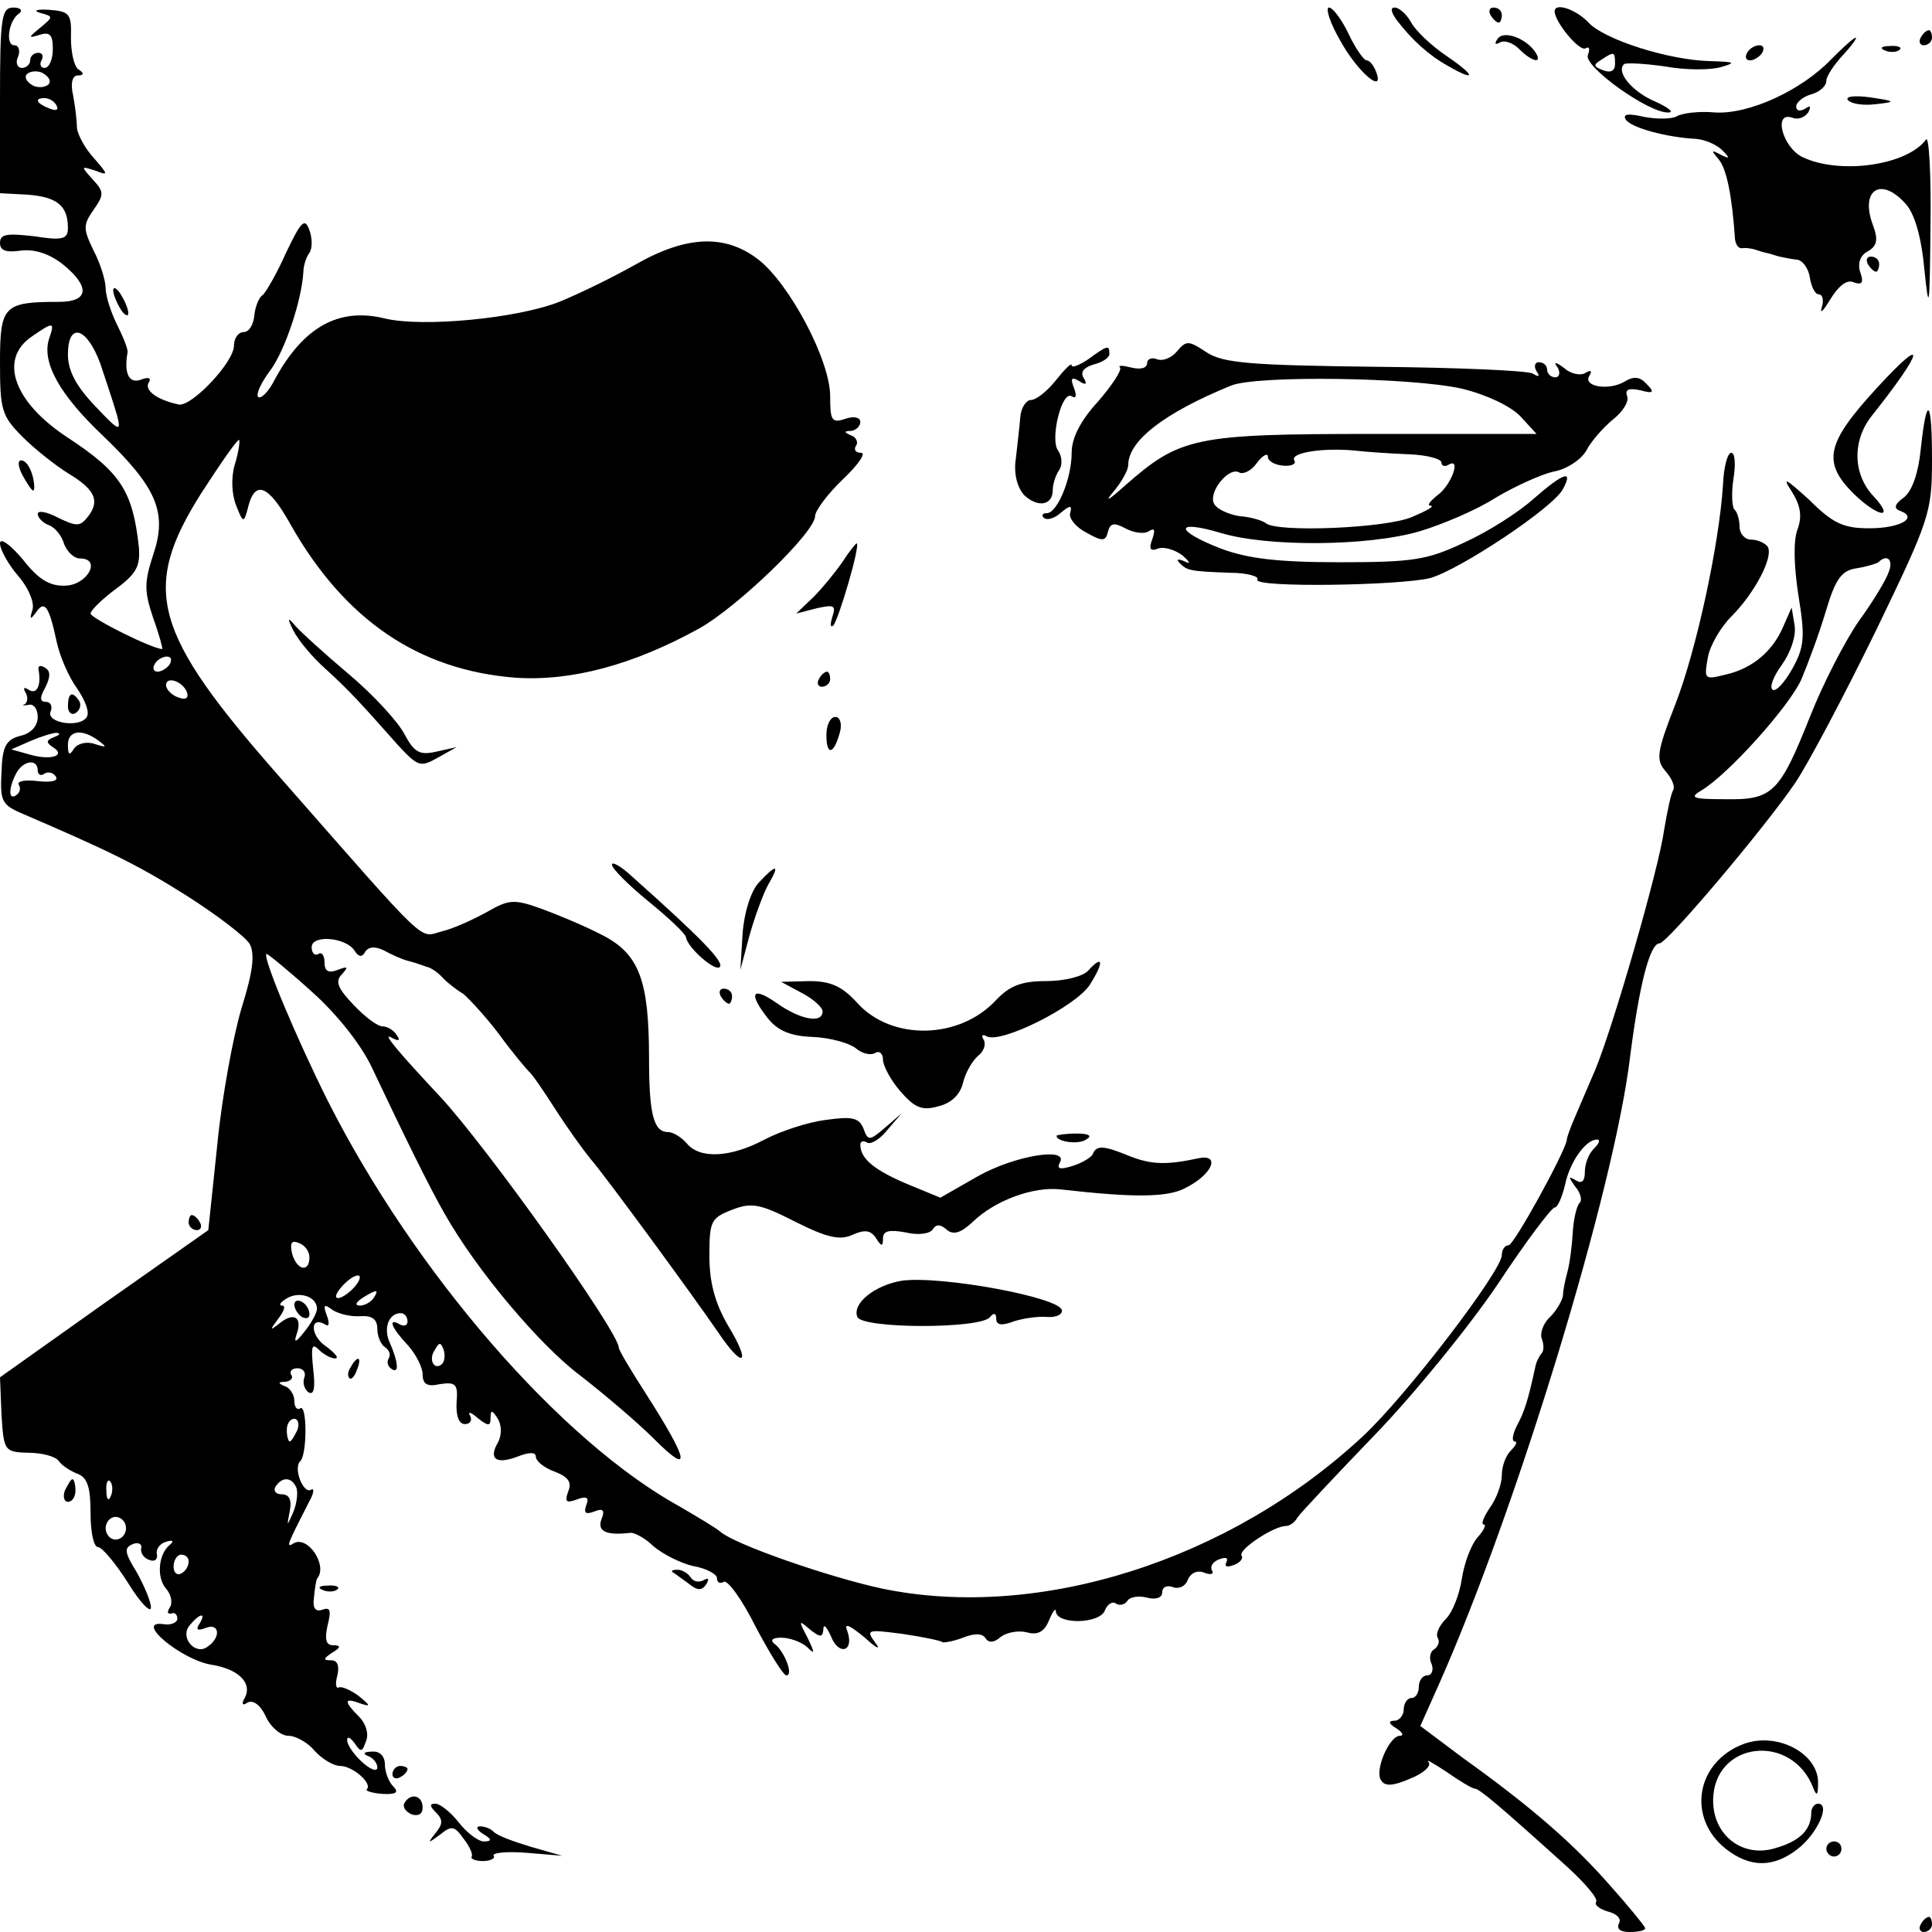 <?xml version="1.0" standalone="no"?>
<!DOCTYPE svg PUBLIC "-//W3C//DTD SVG 20010904//EN"
 "http://www.w3.org/TR/2001/REC-SVG-20010904/DTD/svg10.dtd">
<svg version="1.0" xmlns="http://www.w3.org/2000/svg"
 width="256pt" height="256pt" viewBox="0 0 256 256"
 preserveAspectRatio="xMidYMid meet">
<g transform="translate(0,256) scale(0.1,-0.1)"
fill="#000000" stroke="none">
<path d="M0 2427 l0 -123 37 -2 c39 -3 53 -15 53 -44 0 -15 -7 -17 -45 -11
-36 4 -45 3 -45 -9 0 -10 8 -13 28 -10 18 2 37 -4 55 -18 37 -30 35 -50 -5
-50 -73 0 -78 -5 -78 -80 0 -63 2 -71 30 -99 17 -17 44 -38 60 -48 35 -21 43
-36 27 -57 -11 -14 -15 -14 -40 -2 -15 8 -27 10 -27 5 0 -5 7 -12 15 -15 8 -3
17 -14 20 -25 4 -10 13 -19 21 -19 29 0 10 -35 -19 -36 -21 -1 -36 8 -57 35
-17 20 -30 29 -30 21 0 -8 11 -28 24 -43 14 -16 22 -36 19 -45 -4 -13 -3 -14
5 -3 11 16 17 8 27 -39 4 -19 16 -47 27 -62 11 -16 17 -32 13 -38 -9 -15 -54
-8 -48 7 3 7 0 13 -6 13 -8 0 -9 5 -1 19 7 14 7 22 0 26 -6 4 -10 3 -9 -2 4
-21 -2 -34 -13 -27 -6 4 -8 3 -4 -4 3 -5 3 -12 -1 -15 -5 -2 -2 -2 5 -1 6 2
12 -5 12 -16 0 -12 -9 -22 -23 -25 -19 -5 -24 -14 -25 -48 -2 -37 0 -43 25
-54 114 -49 154 -68 219 -109 41 -26 79 -55 85 -65 7 -14 4 -37 -11 -85 -11
-37 -26 -118 -32 -180 l-12 -114 -138 -97 -138 -98 2 -50 c3 -48 4 -49 36 -50
18 0 36 -5 40 -11 4 -6 15 -13 25 -17 13 -5 17 -18 17 -52 0 -25 4 -45 10 -45
5 0 23 -21 40 -48 16 -26 30 -40 30 -32 0 8 -9 29 -19 47 -16 26 -17 32 -5 37
7 3 13 0 11 -6 -1 -6 4 -13 11 -15 7 -3 11 1 10 7 -2 7 4 15 12 17 9 3 11 1 5
-4 -15 -12 -18 -43 -5 -58 7 -8 9 -19 5 -25 -4 -6 -3 -9 2 -8 4 2 8 -1 8 -7 0
-5 -9 -9 -19 -7 -39 5 25 -48 65 -54 37 -6 55 -26 42 -46 -3 -7 -1 -8 5 -4 7
4 17 -3 24 -18 6 -14 20 -26 30 -26 10 0 26 -9 35 -20 10 -11 25 -20 34 -20
16 0 43 -23 35 -31 -2 -2 7 -5 21 -6 18 -1 22 2 14 10 -6 6 -11 19 -11 29 0
11 -7 18 -17 17 -11 0 -13 -3 -5 -6 6 -2 12 -9 12 -15 0 -6 -9 -3 -20 7 -11
10 -20 23 -20 29 0 6 4 4 10 -4 8 -12 10 -12 15 3 4 9 0 23 -9 32 -21 21 -20
26 1 18 15 -5 14 -3 -2 10 -11 8 -23 13 -26 11 -4 -2 -5 5 -2 16 3 13 0 20 -8
20 -11 0 -11 2 1 10 12 7 12 10 1 10 -9 0 -11 8 -7 26 5 20 4 25 -7 21 -9 -3
-13 2 -11 16 1 12 3 23 4 25 15 17 -12 58 -31 47 -11 -7 -8 -1 20 54 7 12 8
20 3 17 -10 -6 -24 29 -14 38 9 9 9 75 0 70 -4 -3 -8 1 -8 10 0 8 -6 17 -12
19 -10 4 -10 6 0 6 7 1 11 5 8 9 -3 5 1 9 8 9 8 0 12 -6 9 -13 -2 -6 0 -15 6
-19 7 -4 9 6 6 31 -3 29 -2 35 7 26 7 -7 17 -12 22 -12 6 0 0 7 -12 16 -21 14
-22 41 -1 29 5 -4 6 2 2 12 -5 14 -4 16 8 7 8 -5 24 -9 37 -8 15 1 22 -4 22
-17 0 -10 5 -21 10 -24 6 -4 8 -10 5 -15 -3 -5 -1 -11 4 -14 10 -7 9 9 -3 36
-8 18 -1 38 15 38 5 0 9 -5 9 -11 0 -5 -4 -7 -10 -4 -17 10 -11 -5 10 -27 11
-12 20 -30 20 -39 0 -13 6 -17 23 -13 21 3 24 0 22 -24 -1 -18 3 -29 11 -29 7
0 10 5 7 11 -4 6 1 5 10 -3 14 -11 17 -11 17 0 0 11 2 11 9 0 6 -9 6 -22 1
-32 -13 -22 -3 -30 26 -19 15 6 24 6 24 0 0 -6 11 -15 25 -20 18 -7 23 -14 18
-26 -5 -14 -3 -16 11 -11 13 5 17 3 13 -7 -4 -11 -1 -13 10 -9 12 5 15 2 10
-10 -6 -16 6 -22 39 -18 5 0 19 -7 30 -18 12 -10 35 -22 52 -26 18 -3 32 -11
32 -16 0 -6 4 -8 9 -5 5 3 24 -23 42 -59 19 -36 37 -65 41 -65 10 0 -3 33 -16
42 -6 5 -2 8 9 8 12 0 27 -6 34 -12 11 -11 11 -9 1 12 -12 23 -12 24 3 11 14
-11 17 -11 18 0 0 8 4 4 10 -9 10 -26 31 -21 22 6 -5 12 1 10 23 -8 15 -14 22
-17 14 -7 -13 18 -11 18 36 12 27 -4 51 -9 53 -11 1 -1 14 1 27 6 15 6 26 6
30 -1 4 -6 11 -6 20 2 8 6 23 9 35 6 14 -4 23 1 29 16 5 12 9 17 9 12 1 -18
58 -17 65 1 3 8 10 13 15 9 5 -3 12 -1 15 4 3 5 15 7 26 4 12 -3 20 0 20 7 0
7 6 10 14 7 8 -3 17 1 20 10 4 9 13 13 22 9 8 -3 13 -2 10 3 -3 5 1 12 10 15
8 3 12 2 9 -4 -3 -6 1 -7 9 -4 9 3 14 9 11 13 -4 8 43 39 59 39 5 0 12 5 15
11 4 6 50 55 103 110 53 55 126 145 163 200 37 56 71 101 75 101 4 0 10 14 14
31 6 29 27 59 42 59 5 0 3 -5 -4 -12 -7 -7 -12 -20 -12 -31 0 -12 -4 -16 -12
-11 -10 6 -10 5 -1 -8 7 -8 10 -18 6 -22 -4 -4 -8 -22 -9 -39 -1 -18 -4 -41
-7 -52 -3 -11 -6 -25 -6 -32 -1 -6 -8 -19 -17 -28 -9 -8 -14 -22 -11 -29 3 -8
3 -17 -1 -20 -3 -4 -7 -12 -8 -19 -9 -41 -14 -58 -24 -76 -6 -12 -7 -21 -3
-21 4 0 2 -5 -5 -12 -7 -7 -12 -21 -12 -33 0 -11 -7 -31 -16 -43 -8 -12 -12
-22 -8 -22 4 0 0 -8 -8 -17 -9 -10 -18 -35 -21 -55 -3 -20 -12 -44 -21 -53 -9
-9 -14 -20 -11 -25 3 -5 1 -11 -4 -15 -6 -3 -8 -12 -4 -20 3 -8 0 -15 -6 -15
-6 0 -11 -7 -11 -15 0 -8 -4 -15 -10 -15 -5 0 -10 -7 -10 -15 0 -8 -6 -15 -12
-15 -9 0 -8 -4 2 -10 8 -5 11 -10 5 -10 -14 0 -34 -46 -25 -59 5 -8 15 -8 38
2 18 7 29 17 25 22 -5 5 6 -1 24 -13 17 -12 34 -22 37 -22 6 0 31 -21 123
-104 23 -21 41 -42 38 -46 -3 -4 5 -10 16 -13 12 -3 18 -10 14 -16 -3 -7 2
-11 14 -11 12 0 21 2 21 5 0 2 -21 28 -46 56 -49 56 -104 104 -196 170 l-56
42 25 56 c103 232 232 655 253 831 12 94 26 150 39 150 10 0 140 154 180 213
18 27 66 118 107 202 71 147 74 156 74 226 0 81 -7 88 -15 13 -3 -30 -11 -54
-22 -63 -13 -9 -14 -15 -5 -18 24 -9 0 -23 -41 -23 -34 0 -48 6 -80 38 -31 28
-36 31 -23 11 12 -19 14 -33 8 -50 -6 -15 -5 -49 1 -88 9 -55 8 -68 -8 -97
-10 -18 -22 -31 -26 -28 -5 3 1 18 12 33 12 17 19 38 17 52 l-4 24 -11 -25
c-14 -33 -41 -56 -77 -64 -28 -7 -28 -6 -23 23 3 16 17 40 31 54 31 31 57 80
48 93 -4 5 -14 9 -22 9 -8 0 -15 8 -15 17 0 9 -3 20 -7 23 -3 4 -4 22 -1 41 3
19 2 34 -3 34 -5 0 -10 -19 -11 -43 -5 -78 -35 -218 -63 -290 -25 -64 -26 -74
-13 -89 8 -9 13 -20 10 -25 -3 -5 -8 -29 -12 -53 -7 -51 -67 -259 -91 -317 -9
-21 -21 -49 -27 -63 -6 -14 -11 -27 -11 -31 -3 -17 -70 -139 -77 -139 -5 0 -9
-6 -9 -13 0 -21 -127 -187 -184 -240 -177 -165 -430 -245 -637 -202 -70 15
-194 58 -214 75 -7 6 -31 20 -53 33 -159 87 -353 311 -468 539 -41 82 -86 189
-81 194 1 1 28 -21 59 -49 35 -31 67 -72 81 -102 43 -91 77 -160 96 -193 43
-76 126 -174 179 -214 31 -24 76 -62 99 -85 50 -50 46 -29 -11 60 -20 31 -36
58 -36 61 0 21 -174 265 -236 332 -57 61 -79 87 -65 79 9 -5 12 -4 7 3 -4 7
-13 12 -19 12 -7 0 -24 13 -39 29 -21 22 -24 31 -15 40 9 10 8 11 -5 6 -13 -5
-18 -2 -18 10 0 9 -4 14 -8 11 -5 -3 -9 1 -9 9 0 17 46 13 57 -5 5 -8 10 -9
14 -1 5 7 13 7 24 2 9 -5 24 -12 32 -14 8 -2 20 -6 25 -8 6 -1 16 -8 23 -16 7
-7 19 -16 26 -20 6 -5 28 -28 47 -53 18 -25 37 -47 40 -50 4 -3 19 -25 35 -50
16 -25 37 -54 46 -65 20 -23 135 -180 170 -231 33 -49 44 -42 13 9 -18 31 -25
58 -25 93 0 46 2 50 30 61 26 10 37 8 84 -16 42 -21 59 -25 76 -17 16 7 24 6
31 -5 7 -11 9 -11 9 0 0 10 8 12 30 8 16 -4 32 -2 36 4 4 7 10 7 18 0 9 -8 19
-5 35 10 30 29 81 47 116 43 97 -11 142 -11 166 2 36 18 47 46 16 39 -42 -9
-62 -8 -90 3 -34 14 -44 15 -49 3 -1 -4 -14 -12 -27 -16 -16 -5 -21 -4 -17 4
14 22 -60 10 -109 -18 l-49 -28 -46 19 c-42 18 -60 33 -60 51 0 5 4 6 9 3 4
-3 17 4 27 17 l19 22 -22 -19 c-21 -18 -23 -18 -29 -1 -6 14 -15 16 -50 11
-24 -3 -60 -15 -81 -26 -45 -24 -86 -26 -103 -5 -7 8 -18 15 -25 15 -19 0 -25
24 -25 98 0 103 -13 138 -62 163 -23 12 -59 27 -81 35 -36 13 -43 12 -71 -4
-18 -10 -44 -22 -60 -26 -32 -8 -13 -26 -215 204 -169 192 -185 249 -104 377
26 40 48 72 50 70 1 -2 -1 -17 -6 -33 -5 -17 -4 -39 2 -54 9 -23 10 -23 15 -5
9 40 27 34 57 -20 72 -127 170 -193 298 -203 74 -5 156 17 243 65 52 29 154
128 154 149 0 7 16 29 37 49 20 19 31 35 24 35 -7 0 -10 4 -7 9 4 5 0 12 -6
14 -10 4 -10 6 0 6 6 1 12 6 12 12 0 6 -9 8 -20 4 -18 -6 -20 -2 -20 30 0 48
-54 149 -95 181 -44 34 -95 32 -162 -6 -30 -17 -75 -39 -102 -50 -56 -22 -181
-34 -231 -22 -61 15 -108 -11 -146 -81 -8 -16 -18 -26 -22 -23 -3 4 4 19 16
35 20 27 42 94 44 131 0 8 4 20 8 25 4 6 4 19 0 30 -6 17 -11 12 -31 -30 -12
-27 -27 -53 -31 -56 -5 -3 -10 -16 -11 -27 -1 -12 -7 -22 -14 -22 -7 0 -13 -8
-13 -18 0 -22 -56 -81 -73 -78 -29 6 -46 19 -40 29 4 6 0 8 -10 4 -16 -6 -23
8 -18 36 1 4 -6 21 -14 37 -8 16 -15 38 -15 48 0 10 -7 33 -16 50 -14 29 -14
34 0 54 14 20 14 24 -1 40 -16 18 -16 18 3 12 18 -7 18 -6 -2 17 -12 13 -21
31 -22 39 0 8 -2 27 -5 43 -4 17 -1 27 6 27 8 0 9 3 1 8 -6 4 -10 23 -10 42 1
32 -2 35 -29 37 -16 1 -22 -1 -12 -4 18 -5 18 -5 0 -20 -16 -13 -16 -14 0 -9
13 4 17 0 17 -19 0 -14 -5 -25 -11 -25 -5 0 -7 5 -4 10 3 6 1 10 -4 10 -6 0
-11 -4 -11 -10 0 -5 -5 -10 -11 -10 -6 0 -9 7 -5 15 3 8 1 15 -5 15 -12 0 -8
32 6 42 6 4 2 8 -7 8 -16 0 -18 -12 -18 -123z m65 22 c-3 -4 -12 -6 -20 -3 -8
4 -13 10 -10 15 3 4 12 6 20 3 8 -4 13 -10 10 -15z m10 -29 c3 -6 -1 -7 -9 -4
-18 7 -21 14 -7 14 6 0 13 -4 16 -10z m-10 -309 c-10 -31 14 -74 71 -128 72
-69 86 -102 67 -158 -12 -37 -12 -48 0 -84 8 -22 13 -41 12 -41 -13 0 -95 41
-95 47 0 4 15 19 34 33 27 20 32 30 30 55 -8 74 -24 99 -94 145 -72 47 -92
104 -48 134 29 20 31 20 23 -3z m68 -33 c8 -24 18 -54 22 -68 6 -23 3 -22 -29
12 -25 26 -36 47 -36 68 0 44 25 37 43 -12z m2370 -275 c-3 -10 -21 -40 -40
-66 -18 -26 -47 -82 -64 -125 -41 -103 -50 -112 -113 -111 -44 0 -48 2 -31 12
35 21 116 111 132 147 8 19 23 59 32 89 13 44 21 55 41 58 13 2 26 6 29 8 11
11 20 4 14 -12z m-2278 -123 c-3 -5 -11 -10 -16 -10 -6 0 -7 5 -4 10 3 6 11
10 16 10 6 0 7 -4 4 -10z m23 -38 c2 -7 -2 -10 -12 -6 -9 3 -16 11 -16 16 0
13 23 5 28 -10z m-177 -59 c-10 -4 -10 -7 -1 -13 18 -11 -2 -18 -30 -10 l-25
7 25 11 c14 6 30 11 35 11 6 -1 4 -3 -4 -6z m59 -4 c12 -9 12 -10 -4 -5 -11 4
-23 1 -28 -6 -6 -10 -8 -8 -8 5 0 19 18 22 40 6z m-80 -40 c0 -5 4 -8 9 -4 5
3 12 1 15 -4 4 -6 -7 -8 -24 -6 -17 2 -28 0 -25 -5 3 -5 1 -11 -4 -14 -11 -7
-9 13 2 32 10 15 27 16 27 1z m360 -645 c0 -21 -17 -17 -23 5 -3 14 -1 18 9
14 8 -3 14 -11 14 -19z m60 -39 c-7 -8 -17 -15 -22 -15 -11 0 14 29 26 30 5 0
3 -7 -4 -15z m-50 -29 c0 -6 -8 -20 -17 -31 -11 -14 -14 -15 -10 -3 8 22 -3
30 -22 15 -14 -11 -14 -10 -2 6 7 9 10 17 5 17 -5 0 -3 4 5 9 17 11 41 3 41
-13z m75 14 c-3 -5 -12 -10 -18 -10 -7 0 -6 4 3 10 19 12 23 12 15 0z m91 -87
c-10 -10 -19 5 -10 18 6 11 8 11 12 0 2 -7 1 -15 -2 -18z m-192 -88 c-4 -8 -8
-15 -10 -15 -2 0 -4 7 -4 15 0 8 4 15 10 15 5 0 7 -7 4 -15z m-247 -87 c-3 -8
-6 -5 -6 6 -1 11 2 17 5 13 3 -3 4 -12 1 -19z m246 10 c2 -7 0 -22 -5 -33 -8
-18 -8 -18 -4 3 3 15 -1 22 -11 22 -8 0 -11 5 -8 10 9 14 22 13 28 -2z m-226
-53 c0 -8 -6 -15 -14 -15 -7 0 -13 7 -13 15 0 8 6 15 13 15 8 0 14 -7 14 -15z
m83 -44 c0 -6 -4 -13 -10 -16 -5 -3 -10 1 -10 9 0 9 5 16 10 16 6 0 10 -4 10
-9z m14 -83 c-5 -8 -2 -9 9 -5 18 7 20 -13 2 -25 -16 -12 -37 12 -24 28 14 17
23 18 13 2z"/>
<path d="M390 831 c0 -5 5 -13 10 -16 6 -3 10 -2 10 4 0 5 -4 13 -10 16 -5 3
-10 2 -10 -4z"/>
<path d="M1776 2506 c23 -42 60 -73 47 -40 -3 7 -8 14 -12 14 -4 0 -15 16 -24
35 -9 19 -21 35 -26 35 -5 0 1 -20 15 -44z"/>
<path d="M1851 2533 c20 -26 42 -46 67 -60 38 -22 38 -14 0 12 -21 14 -42 34
-48 45 -6 11 -16 20 -22 20 -6 0 -5 -6 3 -17z"/>
<path d="M1975 2540 c3 -5 8 -10 11 -10 2 0 4 5 4 10 0 6 -5 10 -11 10 -5 0
-7 -4 -4 -10z"/>
<path d="M2060 2545 c0 -14 33 -54 41 -49 5 3 6 -1 3 -9 -6 -15 82 -78 107
-76 8 0 -1 7 -19 15 -30 13 -51 39 -40 49 2 2 26 1 54 -3 27 -5 60 -5 74 -1
21 6 19 7 -13 8 -56 1 -142 29 -162 51 -17 18 -45 27 -45 15z m80 -70 c0 -9
-6 -12 -16 -8 -13 5 -13 7 -2 14 17 11 18 11 18 -6z"/>
<path d="M1984 2508 c-4 -6 -3 -8 4 -4 6 3 17 -1 25 -9 17 -17 31 -20 22 -5
-12 19 -43 31 -51 18z"/>
<path d="M2545 2510 c-3 -5 -1 -10 4 -10 6 0 11 5 11 10 0 6 -2 10 -4 10 -3 0
-8 -4 -11 -10z"/>
<path d="M2427 2482 c-40 -42 -110 -74 -155 -71 -21 2 -43 -1 -50 -5 -7 -4
-26 -4 -43 -1 -21 5 -29 4 -25 -3 6 -11 54 -24 93 -26 13 -1 28 -8 35 -15 11
-11 10 -12 -2 -6 -13 7 -13 6 -2 -7 10 -13 17 -47 21 -105 1 -7 4 -12 9 -12 4
1 10 0 15 -1 4 -1 12 -4 17 -5 6 -1 13 -4 18 -5 4 -1 14 -3 22 -4 8 0 16 -11
18 -23 2 -13 7 -23 12 -23 5 0 7 -8 4 -17 -3 -10 2 -5 11 10 11 18 22 27 31
23 11 -4 14 -1 9 13 -4 12 0 23 10 28 12 7 14 15 7 34 -18 47 10 66 43 29 12
-13 21 -44 25 -88 6 -58 7 -51 8 58 1 69 -2 121 -6 115 -25 -34 -114 -47 -164
-23 -26 13 -39 61 -13 52 7 -3 16 0 21 7 4 8 3 10 -4 5 -7 -4 -12 -3 -12 3 0
5 9 13 20 16 11 3 20 11 20 18 0 6 10 21 22 34 12 13 19 23 17 23 -3 0 -17
-13 -32 -28z"/>
<path d="M2315 2490 c-3 -5 -2 -10 4 -10 5 0 13 5 16 10 3 6 2 10 -4 10 -5 0
-13 -4 -16 -10z"/>
<path d="M2498 2493 c7 -3 16 -2 19 1 4 3 -2 6 -13 5 -11 0 -14 -3 -6 -6z"/>
<path d="M2449 2427 c5 -5 21 -7 37 -5 27 3 26 4 -8 9 -22 3 -34 1 -29 -4z"/>
<path d="M2475 2210 c3 -5 8 -10 11 -10 2 0 4 5 4 10 0 6 -5 10 -11 10 -5 0
-7 -4 -4 -10z"/>
<path d="M150 2175 c0 -5 5 -17 10 -25 5 -8 10 -10 10 -5 0 6 -5 17 -10 25 -5
8 -10 11 -10 5z"/>
<path d="M1560 2095 c-7 -9 -19 -14 -27 -11 -7 3 -13 0 -13 -5 0 -7 -9 -9 -21
-6 -12 3 -18 3 -15 0 3 -3 -10 -23 -29 -45 -23 -25 -35 -48 -35 -68 0 -34 -19
-80 -33 -80 -6 0 -7 -3 -4 -6 4 -4 14 -1 22 6 13 11 16 11 13 0 -2 -7 8 -19
22 -26 21 -12 25 -11 28 1 3 12 8 13 23 5 11 -6 25 -8 31 -4 8 5 9 2 5 -10 -5
-13 -3 -17 7 -13 8 3 22 -1 33 -9 10 -9 11 -12 3 -8 -9 4 -12 3 -7 -2 10 -10
13 -11 68 -13 22 0 38 -5 35 -9 -6 -11 188 -8 229 2 39 11 163 93 176 118 14
26 1 22 -39 -13 -20 -18 -61 -44 -92 -58 -49 -23 -67 -26 -165 -26 -83 0 -122
5 -157 18 -62 24 -62 39 -1 21 62 -19 196 -18 264 2 30 9 75 28 100 44 25 15
60 31 77 35 18 3 37 16 44 28 6 12 22 30 35 41 13 10 22 24 19 31 -3 9 2 11
17 8 18 -5 20 -3 9 8 -9 10 -17 11 -30 3 -21 -12 -55 -6 -46 8 4 7 2 8 -5 4
-6 -4 -19 -2 -28 6 -12 9 -15 9 -9 1 4 -7 2 -13 -3 -13 -6 0 -11 5 -11 10 0 6
-5 10 -11 10 -5 0 -7 -5 -3 -12 5 -7 3 -8 -5 -3 -7 4 -101 8 -209 9 -167 2
-201 5 -223 19 -24 16 -27 16 -39 2z m377 -50 c33 -8 64 -23 77 -36 l22 -24
-215 0 c-239 0 -257 -4 -331 -69 -21 -19 -27 -22 -15 -8 11 13 20 29 20 36 0
32 48 69 136 105 34 14 240 11 306 -4z m-69 -87 c23 -1 42 -6 42 -11 0 -4 4
-6 9 -3 18 11 4 -27 -14 -40 -10 -8 -15 -14 -9 -14 5 -1 -6 -7 -25 -15 -34
-15 -181 -21 -194 -8 -4 3 -19 8 -34 9 -14 2 -30 9 -34 16 -9 15 19 50 33 42
5 -3 16 2 23 12 8 11 15 14 15 9 0 -6 9 -11 20 -12 11 -1 18 2 15 7 -6 10 37
17 80 13 17 -2 49 -4 73 -5z"/>
<path d="M1442 2084 c-12 -8 -22 -12 -22 -8 0 4 -9 -5 -21 -20 -11 -14 -26
-26 -33 -26 -6 0 -13 -10 -14 -22 -1 -13 -4 -38 -6 -56 -3 -20 2 -38 11 -48
18 -17 38 -14 38 7 0 8 4 20 9 27 4 7 3 18 -2 25 -11 15 5 80 18 72 6 -4 7 1
3 11 -5 13 -3 15 7 9 9 -6 11 -4 6 4 -5 8 0 14 13 18 12 3 21 9 21 14 0 12 -2
12 -28 -7z"/>
<path d="M2487 2046 c-67 -73 -73 -98 -31 -140 33 -32 56 -35 26 -3 -27 29
-28 74 -1 107 69 87 73 109 6 36z"/>
<path d="M30 1930 c6 -11 12 -20 14 -20 2 0 2 9 -1 20 -3 11 -9 20 -15 20 -5
0 -4 -9 2 -20z"/>
<path d="M1116 1815 c-9 -13 -26 -34 -38 -46 l-23 -22 27 7 c23 5 26 4 21 -11
-3 -10 -3 -15 1 -12 7 7 37 109 31 109 -1 0 -10 -11 -19 -25z"/>
<path d="M389 1724 c6 -12 25 -35 42 -50 33 -30 49 -48 96 -101 27 -29 30 -30
53 -17 l25 14 -27 -6 c-22 -5 -29 -1 -42 23 -8 16 -41 52 -73 79 -32 27 -64
56 -71 64 -11 13 -12 12 -3 -6z"/>
<path d="M1085 1660 c-3 -5 -1 -10 4 -10 6 0 11 5 11 10 0 6 -2 10 -4 10 -3 0
-8 -4 -11 -10z"/>
<path d="M90 1624 c0 -8 5 -12 10 -9 6 4 8 11 5 16 -9 14 -15 11 -15 -7z"/>
<path d="M1095 1586 c0 -28 10 -26 18 4 3 11 0 20 -6 20 -7 0 -12 -11 -12 -24z"/>
<path d="M811 1414 c0 -5 22 -27 49 -49 27 -22 49 -43 49 -47 2 -14 40 -47 45
-39 5 7 -26 39 -117 120 -15 14 -27 20 -26 15z"/>
<path d="M1005 1390 c-10 -11 -19 -39 -21 -67 l-3 -48 12 45 c7 25 18 55 25
68 16 27 11 28 -13 2z"/>
<path d="M1442 1274 c-7 -8 -32 -14 -56 -14 -32 0 -48 -6 -66 -25 -49 -53
-139 -54 -184 -4 -20 22 -35 29 -64 29 l-37 -1 28 -15 c15 -8 27 -19 27 -24 0
-17 -30 -11 -61 11 -33 23 -38 13 -11 -21 13 -16 30 -23 59 -24 23 -1 48 -8
57 -15 8 -7 20 -10 26 -6 5 3 10 -1 10 -9 0 -8 10 -27 23 -42 19 -22 29 -26
50 -20 17 4 29 15 33 31 3 13 12 29 20 36 8 6 11 16 7 22 -3 5 -1 7 4 4 18
-11 118 39 137 68 19 30 18 41 -2 19z"/>
<path d="M955 1240 c3 -5 8 -10 11 -10 2 0 4 5 4 10 0 6 -5 10 -11 10 -5 0 -7
-4 -4 -10z"/>
<path d="M1400 1055 c0 -8 29 -12 39 -5 9 5 4 8 -13 8 -14 0 -26 -2 -26 -3z"/>
<path d="M250 940 c0 -5 5 -10 11 -10 5 0 7 5 4 10 -3 6 -8 10 -11 10 -2 0 -4
-4 -4 -10z"/>
<path d="M1195 863 c-36 -6 -66 -30 -59 -48 7 -16 165 -16 176 0 5 6 8 5 8 -2
0 -9 7 -10 23 -4 12 4 32 7 44 6 12 -1 21 3 20 9 -3 17 -160 46 -212 39z"/>
<path d="M465 749 c-4 -6 -5 -12 -2 -15 2 -3 7 2 10 11 7 17 1 20 -8 4z"/>
<path d="M86 585 c-3 -8 -1 -15 4 -15 6 0 10 7 10 15 0 8 -2 15 -4 15 -2 0 -6
-7 -10 -15z"/>
<path d="M891 477 c2 -1 11 -8 21 -15 12 -10 18 -10 24 -1 4 7 3 9 -4 5 -6 -3
-13 -2 -17 4 -3 5 -11 10 -17 10 -6 0 -9 -1 -7 -3z"/>
<path d="M428 453 c7 -3 16 -2 19 1 4 3 -2 6 -13 5 -11 0 -14 -3 -6 -6z"/>
<path d="M2310 249 c-63 -24 -75 -98 -23 -139 32 -25 63 -25 95 0 26 20 44 60
27 60 -5 0 -9 -6 -9 -12 0 -23 -16 -38 -48 -47 -43 -13 -82 17 -82 63 0 79
105 91 133 16 4 -10 6 -9 6 6 2 40 -54 70 -99 53z"/>
<path d="M520 209 c0 -5 5 -7 10 -4 6 3 10 8 10 11 0 2 -4 4 -10 4 -5 0 -10
-5 -10 -11z"/>
<path d="M536 171 c-3 -5 1 -11 9 -15 9 -3 15 0 15 9 0 16 -16 20 -24 6z"/>
<path d="M578 158 c9 -9 9 -15 -1 -27 -11 -14 -10 -14 6 -2 15 12 19 12 31 -5
8 -10 13 -21 11 -24 -2 -3 5 -6 15 -6 10 0 17 4 14 7 -2 4 17 6 43 4 l48 -4
-42 12 c-23 7 -45 15 -49 20 -4 4 -12 7 -18 7 -6 0 -4 -5 4 -10 12 -7 12 -10
1 -10 -7 0 -22 11 -33 25 -11 14 -25 25 -31 25 -8 0 -8 -3 1 -12z"/>
<path d="M2420 110 c0 -5 5 -10 10 -10 6 0 10 5 10 10 0 6 -4 10 -10 10 -5 0
-10 -4 -10 -10z"/>
<path d="M2545 10 c-3 -5 -1 -10 4 -10 6 0 11 5 11 10 0 6 -2 10 -4 10 -3 0
-8 -4 -11 -10z"/>
</g>
</svg>
